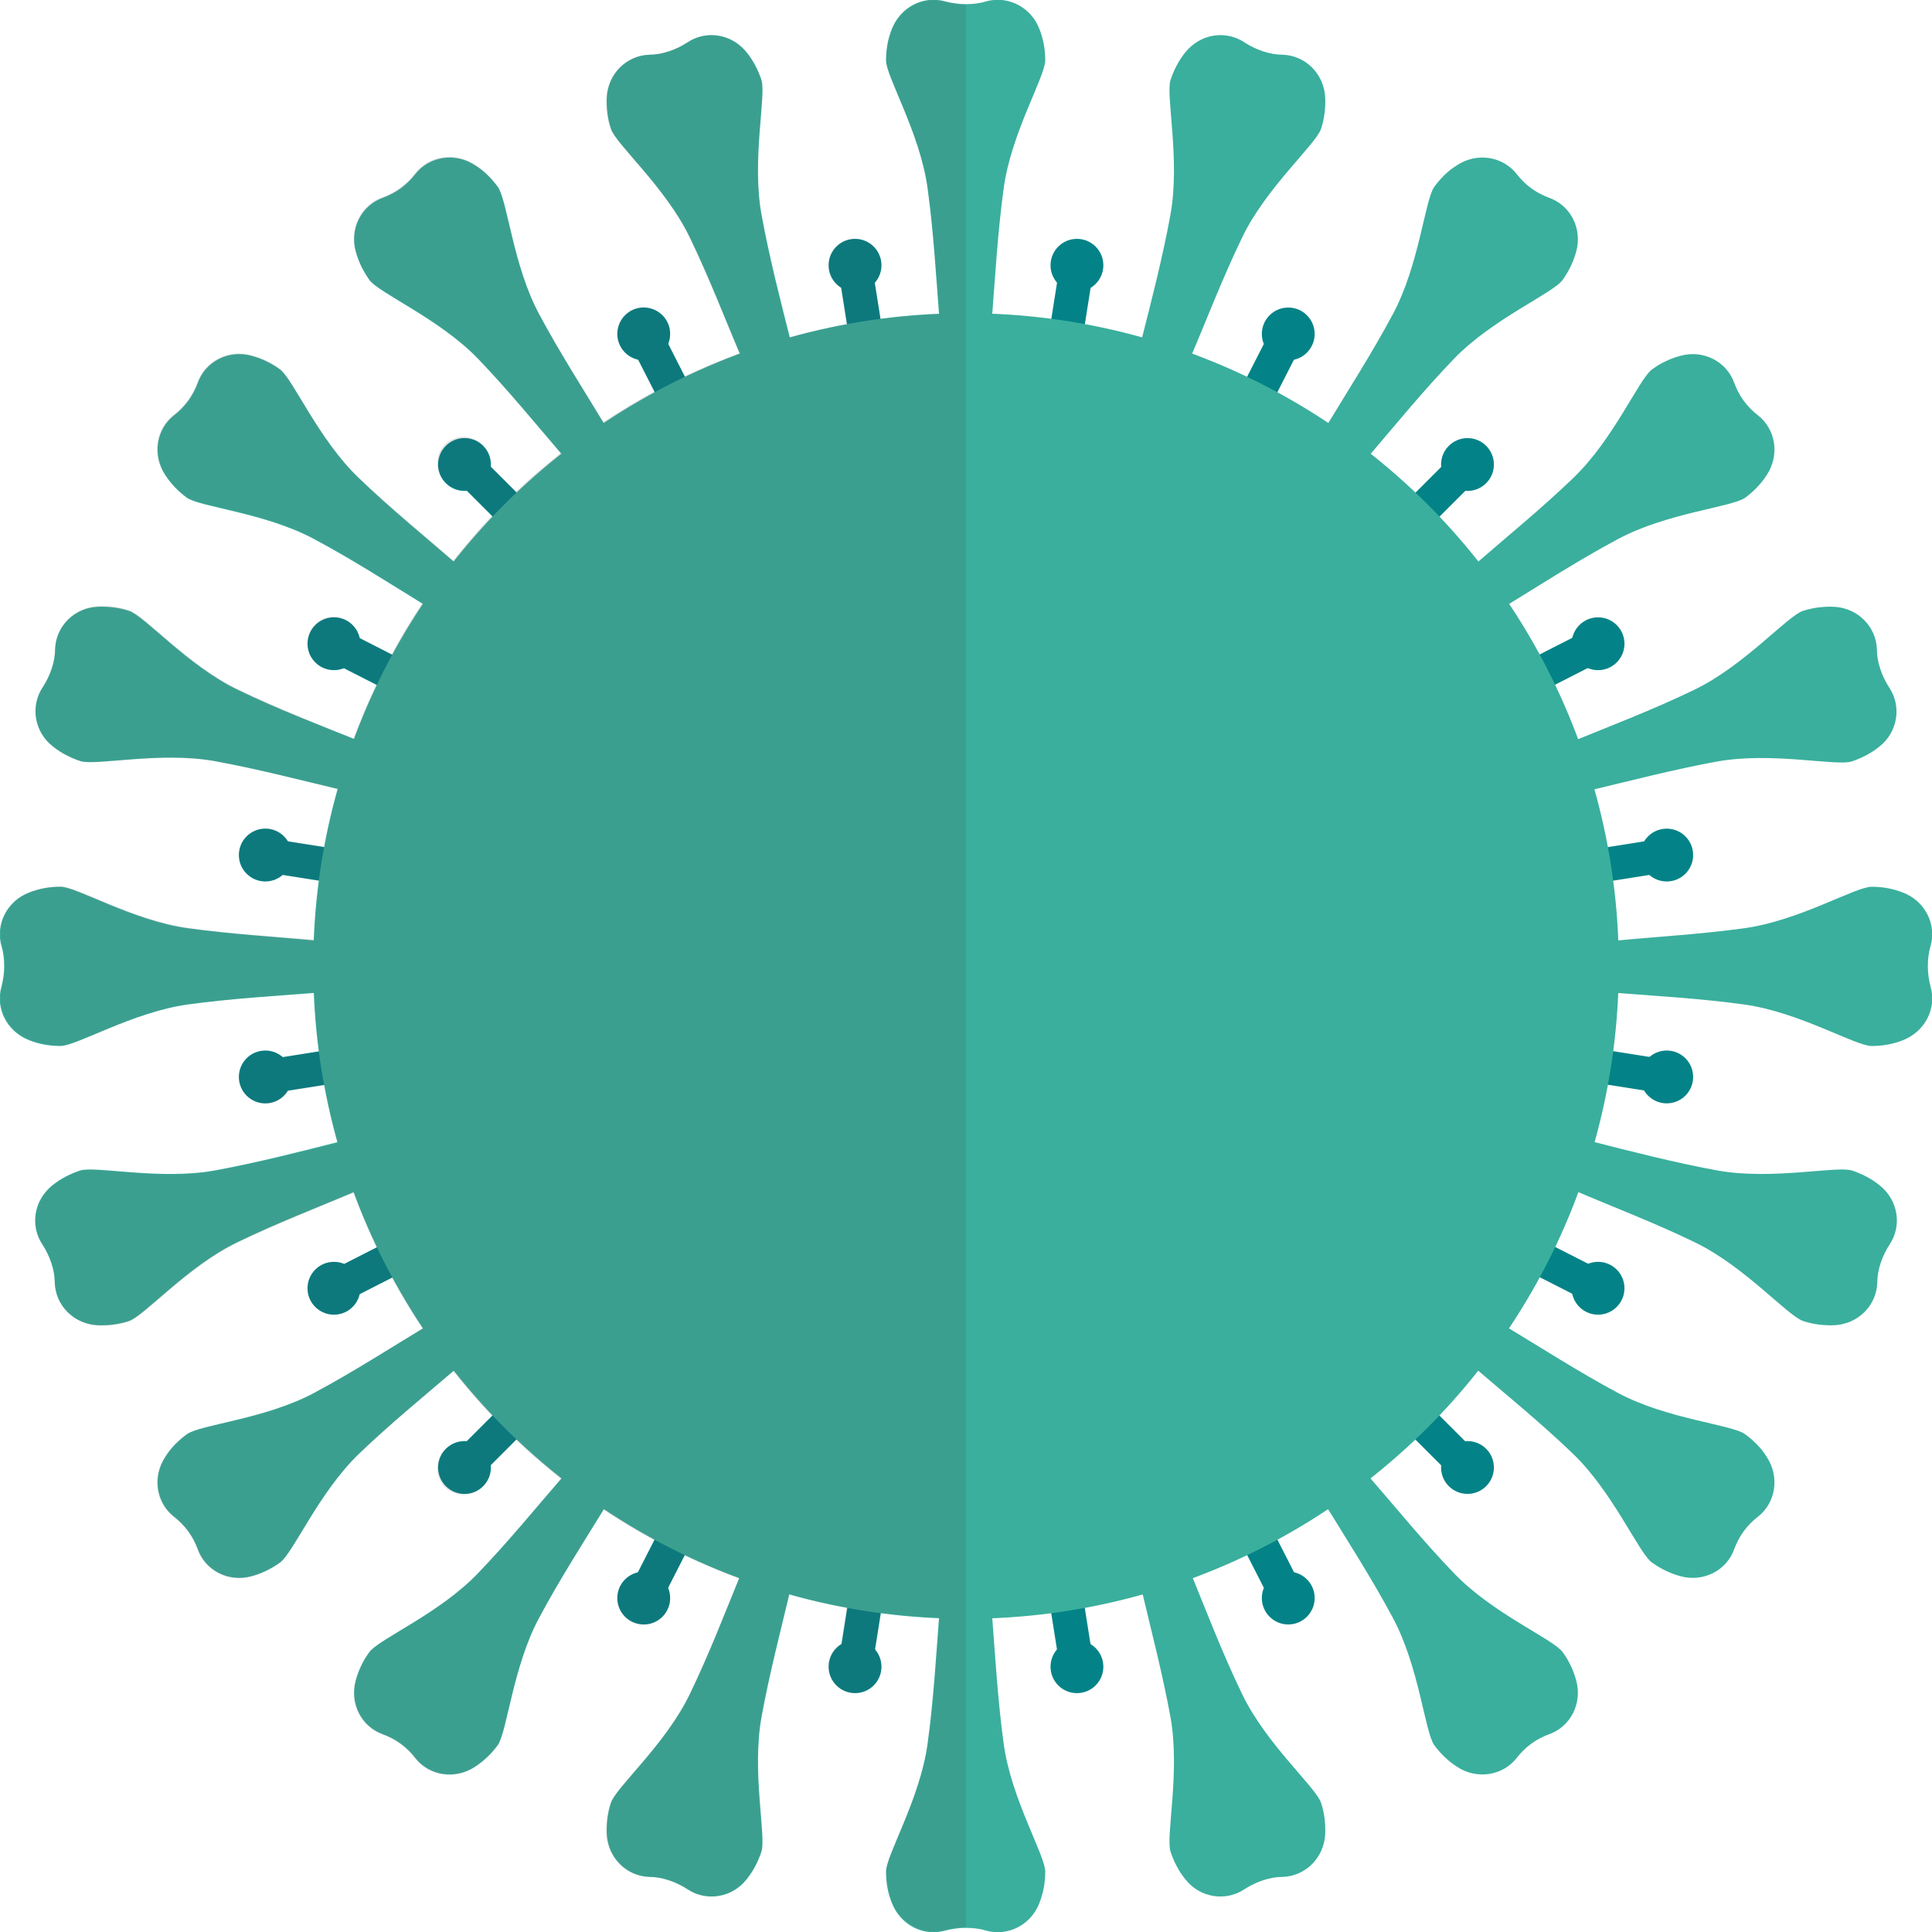 <svg xmlns="http://www.w3.org/2000/svg" viewBox="0 0 512 512" xml:space="preserve"><style>.st0{fill:#3aaf9d}.st1{fill:#038387}</style><path class="st0" d="M266 49.8c2-14.6 11-29.5 11-33.8 0-2.9-.5-5.6-1.5-8.2-2.2-5.9-8.4-9.1-14.3-7.4-1.6.5-3.4.7-5.3.7s-3.7-.3-5.3-.7c-5.8-1.7-12 1.4-14.3 7.4-1 2.5-1.5 5.3-1.5 8.2 0 4.3 9 19.2 11 33.8 1.6 11.5 2.3 23.9 3.1 34.2.5 6.3 1.1 11.8 2 15.9h.1c-1.7 0-3 1.3-3 3v2c0 1.7 1.3 3 3 3h10c1.7 0 3-1.3 3-3v-2c0-1.7-1.3-3-3-3h-.1c.9-4.2 1.5-9.7 2-15.9.8-10.3 1.5-22.6 3.1-34.2zm0 412.4c2 14.6 11 29.5 11 33.8 0 2.9-.5 5.6-1.5 8.2-2.2 5.9-8.4 9.1-14.3 7.4-1.6-.5-3.4-.7-5.3-.7s-3.7.3-5.3.7c-5.8 1.7-12-1.4-14.3-7.4-1-2.5-1.5-5.3-1.5-8.2 0-4.3 9-19.2 11-33.8 1.6-11.5 2.3-23.9 3.1-34.2.5-6.3 1.1-11.8 2-15.9h.1c-1.7 0-3-1.3-3-3v-2c0-1.7 1.3-3 3-3h10c1.7 0 3 1.3 3 3v2c0 1.7-1.3 3-3 3h-.1c.9 4.2 1.5 9.7 2 15.9.8 10.3 1.5 22.6 3.1 34.2zM201.8 56.8c-2.6-14.5 1.3-31.5 0-35.6-.9-2.7-2.2-5.2-3.9-7.3-4-5-10.8-6-15.8-2.6-1.4.9-3 1.7-4.8 2.3-1.8.6-3.6.9-5.2.9-6.1.2-11 5.1-11.3 11.4-.1 2.7.2 5.5 1.1 8.2 1.3 4.1 14.5 15.5 20.9 28.8 5.1 10.5 9.5 22 13.6 31.6 2.4 5.8 4.7 10.9 6.8 14.5h-.1c-1.6.5-2.4 2.2-1.9 3.8l.6 1.9c.5 1.6 2.2 2.4 3.8 1.9l9.5-3.1c1.6-.5 2.4-2.2 1.9-3.8l-.6-1.9c-.5-1.6-2.2-2.4-3.8-1.9h-.1c-.4-4.2-1.6-9.7-3-15.8-2.5-9.8-5.6-21.8-7.7-33.3zM329.2 449c6.4 13.3 19.6 24.7 20.9 28.8.9 2.7 1.2 5.5 1.1 8.2-.3 6.3-5.2 11.2-11.3 11.4-1.7 0-3.4.3-5.2.9-1.8.6-3.4 1.4-4.8 2.3-5 3.4-11.9 2.4-15.8-2.6-1.7-2.1-3-4.6-3.9-7.3-1.3-4.1 2.6-21 0-35.6-2.1-11.5-5.2-23.4-7.6-33.5-1.4-6.1-2.6-11.5-3-15.8h-.1c-1.6.5-3.3-.4-3.8-1.9l-.6-1.9c-.5-1.6.4-3.3 1.9-3.8l9.5-3.1c1.6-.5 3.3.4 3.8 1.9l.6 1.9c.5 1.6-.4 3.3-1.9 3.8h-.1c2.1 3.7 4.4 8.7 6.8 14.5 4 9.8 8.4 21.3 13.5 31.8zM142.9 83.3c-7-13-8.4-30.3-11-33.8-1.7-2.3-3.7-4.3-6-5.7-5.3-3.5-12.2-2.4-15.9 2.4-1 1.3-2.3 2.6-3.8 3.7s-3.1 1.9-4.7 2.5c-5.7 2-8.9 8.2-7.2 14.3.7 2.6 1.9 5.1 3.6 7.5 2.5 3.5 18.6 10.3 28.8 20.9 8.1 8.4 15.9 18 22.6 25.8 4.1 4.8 7.8 8.9 11 11.7l-.1.1c-1.3 1-1.6 2.8-.7 4.2l1.2 1.6c1 1.3 2.8 1.6 4.2.7l8.1-5.9c1.3-1 1.6-2.8.7-4.2l-1.2-1.6c-1-1.3-2.8-1.6-4.2-.7l-.1.1c-1.7-3.9-4.5-8.7-7.8-14.1-5.3-8.8-12-19.2-17.5-29.5zm242.4 333.6c10.2 10.7 26.2 17.4 28.8 20.9 1.7 2.3 2.9 4.9 3.6 7.5 1.7 6.1-1.5 12.3-7.2 14.3-1.6.6-3.2 1.4-4.7 2.5s-2.8 2.4-3.8 3.7c-3.7 4.8-10.6 5.9-15.9 2.4-2.3-1.5-4.3-3.4-6-5.7-2.5-3.5-4-20.8-11-33.8-5.5-10.3-12.2-20.7-17.6-29.5-3.3-5.4-6-10.2-7.8-14.1l-.1.1c-1.3 1-3.2.7-4.2-.7l-1.2-1.6c-1-1.3-.7-3.2.7-4.2l8.1-5.9c1.3-1 3.2-.7 4.2.7l1.2 1.6c1 1.3.7 3.2-.7 4.2l-.1.1c3.2 2.8 6.9 7 11 11.7 6.8 7.8 14.6 17.4 22.7 25.8zM95.1 126.7c-10.7-10.2-17.4-26.2-20.9-28.8-2.3-1.7-4.9-2.9-7.5-3.6-6.1-1.7-12.3 1.5-14.3 7.2-.6 1.6-1.4 3.2-2.5 4.7s-2.4 2.8-3.7 3.8c-4.8 3.7-5.9 10.6-2.4 15.9 1.5 2.3 3.4 4.3 5.7 6 3.5 2.5 20.8 4 33.8 11 10.3 5.5 20.7 12.2 29.5 17.6 5.4 3.3 10.2 6 14.1 7.8l-.1.1c-1 1.3-.7 3.2.7 4.2l1.6 1.2c1.3 1 3.2.7 4.2-.7l5.9-8.1c1-1.3.7-3.2-.7-4.2l-1.6-1.2c-1.3-1-3.2-.7-4.2.7l-.1.1c-2.8-3.2-7-6.9-11.7-11-7.8-6.8-17.4-14.6-25.8-22.7zm333.6 242.4c13 7 30.3 8.4 33.8 11 2.3 1.7 4.3 3.7 5.7 6 3.5 5.3 2.4 12.2-2.4 15.9-1.3 1-2.6 2.3-3.7 3.8s-1.9 3.1-2.5 4.7c-2 5.7-8.2 8.9-14.3 7.2-2.6-.7-5.1-1.9-7.5-3.6-3.5-2.5-10.3-18.6-20.9-28.8-8.4-8.1-18-15.9-25.8-22.6-4.8-4.1-8.9-7.8-11.7-11l-.1.1c-1 1.3-2.8 1.6-4.2.7l-1.6-1.2c-1.3-1-1.6-2.8-.7-4.2l5.9-8.1c1-1.3 2.8-1.6 4.2-.7l1.6 1.2c1.3 1 1.6 2.8.7 4.2l-.1.1c3.9 1.7 8.7 4.5 14.1 7.8 8.8 5.3 19.2 12 29.5 17.5zM63 182.8c-13.3-6.4-24.7-19.6-28.8-20.9-2.7-.9-5.5-1.2-8.2-1.1-6.3.2-11.2 5.2-11.4 11.2 0 1.7-.3 3.4-.9 5.2-.6 1.8-1.4 3.4-2.3 4.8C8 187 9 193.9 14 197.8c2.1 1.7 4.6 3 7.3 3.9 4.1 1.3 21-2.6 35.6 0 11.5 2.1 23.4 5.2 33.5 7.6 6.1 1.4 11.5 2.6 15.8 3v.1c-.5 1.6.4 3.3 1.9 3.8l1.9.6c1.6.5 3.3-.4 3.8-1.9l3.1-9.5c.5-1.6-.4-3.3-1.9-3.8l-1.9-.6c-1.6-.5-3.3.4-3.8 1.9v.1c-3.7-2.1-8.7-4.4-14.5-6.8-9.8-3.9-21.3-8.3-31.8-13.4zm392.2 127.4c14.5 2.6 31.5-1.3 35.6 0 2.7.9 5.2 2.2 7.3 3.9 5 4 6 10.8 2.6 15.8-.9 1.4-1.7 3-2.3 4.8s-.9 3.6-.9 5.2c-.2 6.1-5.1 11-11.4 11.3-2.7.1-5.5-.2-8.2-1.1-4.1-1.3-15.5-14.5-28.8-20.9-10.5-5.1-22-9.5-31.6-13.6-5.8-2.4-10.9-4.7-14.5-6.8v.1c-.5 1.6-2.2 2.4-3.8 1.9l-1.9-.6c-1.6-.5-2.4-2.2-1.9-3.8l3.1-9.5c.5-1.6 2.2-2.4 3.8-1.9l1.9.6c1.6.5 2.4 2.2 1.9 3.8v.1c4.2.4 9.7 1.6 15.8 3 9.8 2.5 21.8 5.6 33.3 7.7zM49.8 246c-14.6-2-29.5-11-33.8-11-2.9 0-5.6.5-8.2 1.5-5.9 2.2-9.1 8.4-7.4 14.3.5 1.6.7 3.4.7 5.3s-.3 3.7-.7 5.3c-1.7 5.8 1.4 12 7.4 14.3 2.5 1 5.3 1.5 8.2 1.5 4.3 0 19.2-9 33.8-11 11.5-1.6 23.9-2.3 34.2-3.1 6.3-.5 11.8-1.1 15.9-2v.1c0 1.7 1.3 3 3 3h2c1.7 0 3-1.3 3-3v-10c0-1.7-1.3-3-3-3h-2c-1.7 0-3 1.3-3 3v.1c-4.2-.9-9.7-1.5-15.9-2-10.3-1-22.6-1.7-34.2-3.3zm412.4 0c14.6-2 29.5-11 33.8-11 2.9 0 5.6.5 8.2 1.5 5.9 2.2 9.1 8.4 7.4 14.3-.5 1.6-.7 3.4-.7 5.3s.3 3.7.7 5.3c1.7 5.8-1.4 12-7.4 14.3-2.5 1-5.3 1.5-8.2 1.5-4.3 0-19.2-9-33.8-11-11.5-1.6-23.9-2.3-34.2-3.1-6.3-.5-11.8-1.1-15.9-2v.1c0 1.7-1.3 3-3 3h-2c-1.7 0-3-1.3-3-3v-10c0-1.7 1.3-3 3-3h2c1.7 0 3 1.3 3 3v.1c4.2-.9 9.7-1.5 15.9-2 10.3-1 22.6-1.7 34.2-3.3zM56.8 310.2c-14.5 2.6-31.5-1.3-35.6 0-2.7.9-5.2 2.2-7.3 3.9-5 4-6 10.8-2.6 15.8.9 1.4 1.7 3 2.3 4.8.6 1.8.9 3.6.9 5.2.2 6.1 5.1 11 11.4 11.3 2.7.1 5.5-.2 8.2-1.1 4.1-1.3 15.5-14.5 28.8-20.9 10.5-5.1 22-9.5 31.6-13.6 5.8-2.4 10.9-4.7 14.5-6.8v.1c.5 1.6 2.2 2.4 3.8 1.9l1.9-.6c1.6-.5 2.4-2.2 1.9-3.8l-3.1-9.5c-.5-1.6-2.2-2.4-3.8-1.9l-1.9.6c-1.6.5-2.4 2.2-1.9 3.8v.1c-4.2.4-9.7 1.6-15.8 3-9.8 2.5-21.8 5.6-33.3 7.7zM449 182.8c13.3-6.4 24.7-19.6 28.8-20.9 2.7-.9 5.5-1.2 8.2-1.1 6.3.3 11.2 5.2 11.4 11.3 0 1.7.3 3.4.9 5.2.6 1.8 1.4 3.4 2.3 4.8 3.4 5 2.4 11.9-2.6 15.8-2.1 1.7-4.6 3-7.3 3.9-4.1 1.3-21-2.6-35.6 0-11.5 2.1-23.4 5.2-33.5 7.6-6.1 1.4-11.5 2.6-15.8 3v.1c.5 1.6-.4 3.3-1.9 3.8l-1.9.6c-1.6.5-3.3-.4-3.8-1.9l-3.1-9.5c-.5-1.6.4-3.3 1.9-3.8l1.9-.6c1.6-.5 3.3.4 3.8 1.9v.1c3.7-2.1 8.7-4.4 14.5-6.8 9.8-4 21.3-8.4 31.8-13.5zM83.3 369.1c-13 7-30.3 8.4-33.8 11-2.3 1.7-4.3 3.7-5.7 6-3.5 5.3-2.4 12.2 2.4 15.9 1.3 1 2.6 2.3 3.7 3.8s1.9 3.1 2.5 4.7c2 5.7 8.2 8.9 14.3 7.2 2.6-.7 5.1-1.9 7.5-3.6 3.5-2.5 10.3-18.6 20.9-28.8 8.4-8.1 18-15.9 25.8-22.6 4.8-4.1 8.9-7.8 11.7-11l.1.1c1 1.3 2.8 1.6 4.2.7l1.6-1.2c1.3-1 1.6-2.8.7-4.2l-5.9-8.1c-1-1.3-2.8-1.6-4.2-.7l-1.6 1.2c-1.3 1-1.6 2.8-.7 4.2l.1.1c-3.9 1.7-8.7 4.5-14.1 7.8-8.8 5.3-19.2 12-29.5 17.5zm333.6-242.4c10.7-10.2 17.4-26.2 20.9-28.8 2.3-1.7 4.9-2.9 7.5-3.6 6.1-1.7 12.3 1.5 14.3 7.2.6 1.6 1.4 3.2 2.5 4.7s2.4 2.8 3.7 3.8c4.8 3.7 5.9 10.6 2.4 15.9-1.5 2.3-3.4 4.3-5.7 6-3.5 2.5-20.8 4-33.8 11-10.3 5.5-20.7 12.2-29.5 17.6-5.4 3.3-10.2 6-14.1 7.8l.1.1c1 1.3.7 3.2-.7 4.2l-1.6 1.2c-1.3 1-3.2.7-4.2-.7l-5.9-8.1c-1-1.3-.7-3.2.7-4.2l1.6-1.2c1.3-1 3.2-.7 4.2.7l.1.1c2.8-3.2 7-6.9 11.7-11 7.8-6.8 17.4-14.6 25.8-22.7zM126.7 416.9c-10.2 10.7-26.2 17.4-28.8 20.9-1.7 2.3-2.9 4.9-3.6 7.5-1.7 6.1 1.5 12.3 7.2 14.3 1.6.6 3.2 1.4 4.7 2.5s2.8 2.4 3.8 3.7c3.7 4.8 10.6 5.9 15.9 2.4 2.3-1.5 4.3-3.4 6-5.7 2.5-3.5 4-20.8 11-33.8 5.5-10.3 12.2-20.7 17.6-29.5 3.3-5.4 6-10.2 7.8-14.1l.1.1c1.3 1 3.2.7 4.2-.7l1.2-1.6c1-1.3.7-3.2-.7-4.2l-8.1-5.9c-1.3-1-3.2-.7-4.2.7l-1.2 1.6c-1 1.3-.7 3.2.7 4.2l.1.1c-3.2 2.8-6.9 7-11 11.7-6.8 7.8-14.6 17.4-22.7 25.8zM369.1 83.3c7-13 8.5-30.3 11-33.8 1.7-2.3 3.7-4.3 6-5.7 5.3-3.5 12.2-2.4 15.9 2.4 1 1.3 2.3 2.6 3.8 3.7s3.1 1.9 4.7 2.5c5.7 2 8.9 8.2 7.2 14.3-.7 2.6-1.9 5.1-3.6 7.5-2.5 3.5-18.6 10.3-28.8 20.9-8.1 8.4-15.9 18-22.6 25.8-4.1 4.8-7.8 8.9-11 11.7l.1.1c1.3 1 1.6 2.8.7 4.2l-1.2 1.6c-1 1.3-2.8 1.6-4.2.7l-8.1-5.9c-1.3-1-1.6-2.8-.7-4.2l1.2-1.6c1-1.3 2.8-1.6 4.2-.7l.1.1c1.7-3.9 4.5-8.7 7.8-14.1 5.3-8.8 12-19.2 17.5-29.5zM182.8 449c-6.4 13.3-19.6 24.7-20.9 28.8-.9 2.7-1.2 5.5-1.1 8.2.3 6.3 5.2 11.2 11.3 11.4 1.7 0 3.4.3 5.2.9 1.8.6 3.4 1.4 4.8 2.3 5 3.4 11.9 2.4 15.8-2.6 1.7-2.1 3-4.6 3.9-7.3 1.3-4.1-2.6-21 0-35.6 2.1-11.5 5.2-23.4 7.6-33.5 1.4-6.1 2.6-11.5 3-15.8h.1c1.6.5 3.3-.4 3.8-1.9l.6-1.9c.5-1.6-.4-3.3-1.9-3.8l-9.5-3.1c-1.6-.5-3.3.4-3.8 1.9l-.6 1.9c-.5 1.6.4 3.3 1.9 3.8h.1c-2.1 3.7-4.4 8.7-6.8 14.5-4 9.8-8.4 21.3-13.5 31.8zM310.2 56.8c2.6-14.5-1.3-31.5 0-35.6.9-2.7 2.2-5.2 3.9-7.3 4-5 10.8-6 15.8-2.6 1.4.9 3 1.7 4.8 2.3 1.8.6 3.6.9 5.2.9 6.1.2 11 5.1 11.3 11.4.1 2.7-.2 5.5-1.1 8.2-1.3 4.1-14.5 15.5-20.9 28.8-5.1 10.5-9.5 22-13.6 31.6-2.4 5.8-4.7 10.9-6.8 14.5h.1c1.6.5 2.4 2.2 1.9 3.8l-.6 1.9c-.5 1.6-2.2 2.4-3.8 1.9l-9.5-3.1c-1.6-.5-2.4-2.2-1.9-3.8l.6-1.9c.5-1.6 2.2-2.4 3.8-1.9h.1c.4-4.2 1.6-9.7 3-15.8 2.5-9.8 5.6-21.8 7.7-33.3z"/><path class="st1" d="m222.565 73.993 8.89-1.408 4.379 27.656-8.89 1.407z"/><circle class="st1" cx="226.6" cy="70.3" r="7"/><circle class="st1" cx="231.8" cy="102.9" r="7"/><path class="st1" d="m276.257 412.792 8.89-1.408 4.379 27.656-8.89 1.407z"/><circle class="st1" cx="280.2" cy="409.1" r="7"/><circle class="st1" cx="285.4" cy="441.7" r="7"/><path class="st1" d="m168.014 93.156 8.019-4.086 12.712 24.948-8.02 4.086z"/><circle class="st1" cx="170.6" cy="88.5" r="7"/><circle class="st1" cx="185.6" cy="117.9" r="7"/><path class="st1" d="m323.756 398.852 8.019-4.086 12.712 24.948-8.019 4.086z"/><circle class="st1" cx="326.4" cy="394.1" r="7"/><circle class="st1" cx="341.4" cy="423.5" r="7"/><path class="st1" d="m122.023 128.367 6.364-6.364 19.799 19.8-6.364 6.363z"/><circle class="st1" cx="123.1" cy="123.1" r="7"/><circle class="st1" cx="146.4" cy="146.4" r="7"/><path class="st1" d="m364.504 370.905 6.364-6.364 19.799 19.799-6.364 6.364z"/><circle class="st1" cx="365.6" cy="365.6" r="7"/><circle class="st1" cx="388.9" cy="388.9" r="7"/><path class="st1" d="m89.132 176.072 4.086-8.02 24.948 12.713-4.086 8.019z"/><circle class="st1" cx="88.5" cy="170.6" r="7"/><circle class="st1" cx="117.9" cy="185.6" r="7"/><path class="st1" d="m394.771 331.71 4.086-8.019 24.948 12.712-4.086 8.02z"/><circle class="st1" cx="394.1" cy="326.4" r="7"/><circle class="st1" cx="423.5" cy="341.4" r="7"/><path class="st1" d="m72.523 231.493 1.408-8.89 27.656 4.38-1.408 8.89z"/><circle class="st1" cx="70.3" cy="226.6" r="7"/><circle class="st1" cx="102.9" cy="231.8" r="7"/><path class="st1" d="m411.335 285.129 1.408-8.89 27.655 4.38-1.407 8.889z"/><circle class="st1" cx="409.1" cy="280.2" r="7"/><circle class="st1" cx="441.7" cy="285.4" r="7"/><path class="st1" d="m74.038 289.39-1.408-8.889 27.656-4.379 1.407 8.89z"/><circle class="st1" cx="70.3" cy="285.4" r="7"/><circle class="st1" cx="102.9" cy="280.2" r="7"/><path class="st1" d="m412.78 235.712-1.408-8.89 27.655-4.379 1.408 8.89z"/><circle class="st1" cx="409.1" cy="231.8" r="7"/><circle class="st1" cx="441.7" cy="226.6" r="7"/><path class="st1" d="m93.192 344.044-4.086-8.02 24.948-12.711 4.086 8.019z"/><circle class="st1" cx="88.5" cy="341.4" r="7"/><circle class="st1" cx="117.9" cy="326.4" r="7"/><path class="st1" d="m398.784 188.245-4.086-8.02 24.948-12.711 4.086 8.019z"/><circle class="st1" cx="394.1" cy="185.6" r="7"/><circle class="st1" cx="423.5" cy="170.6" r="7"/><path class="st1" d="m128.344 390-6.364-6.364 19.799-19.799 6.364 6.364z"/><circle class="st1" cx="123.1" cy="388.9" r="7"/><circle class="st1" cx="146.4" cy="365.6" r="7"/><path class="st1" d="m370.938 147.463-6.364-6.364 19.799-19.799 6.364 6.364z"/><circle class="st1" cx="365.6" cy="146.4" r="7"/><circle class="st1" cx="388.9" cy="123.1" r="7"/><path class="st1" d="m176.014 422.832-8.019-4.086 12.712-24.948 8.02 4.086z"/><circle class="st1" cx="170.6" cy="423.5" r="7"/><circle class="st1" cx="185.6" cy="394.1" r="7"/><path class="st1" d="m331.71 117.297-8.02-4.086 12.713-24.948 8.019 4.086z"/><circle class="st1" cx="326.4" cy="117.9" r="7"/><circle class="st1" cx="341.4" cy="88.5" r="7"/><path class="st1" d="m231.537 439.432-8.89-1.408 4.38-27.655 8.89 1.407z"/><circle class="st1" cx="226.6" cy="441.7" r="7"/><circle class="st1" cx="231.8" cy="409.1" r="7"/><path class="st1" d="m285.16 100.677-8.89-1.408 4.38-27.656 8.889 1.408z"/><circle class="st1" cx="280.2" cy="102.9" r="7"/><circle class="st1" cx="285.4" cy="70.3" r="7"/><circle class="st0" cx="256" cy="256" r="173"/><path d="M250.7.5c-5.8-1.7-12 1.4-14.3 7.4-1 2.5-1.5 5.3-1.5 8.2 0 4.3 9 19.2 11 33.8 1.5 11.2 2.2 23.2 3.1 33.3-5.3.2-10.5.6-15.7 1.3l-1.5-9.6c1.3-1.5 2-3.6 1.6-5.7-.6-3.8-4.2-6.4-8-5.8-3.8.6-6.4 4.2-5.8 8 .3 2.1 1.6 3.9 3.3 4.9l1.5 9.6c-5.2 1-10.3 2.1-15.3 3.5-2.4-9.9-5.4-21.5-7.4-32.6-2.6-14.5 1.3-31.5 0-35.6-.9-2.7-2.2-5.2-3.9-7.3-4-5-10.8-6-15.8-2.6-1.4.9-3 1.7-4.8 2.3s-3.6.9-5.2.9c-6.1.2-11 5.1-11.3 11.4-.1 2.7.2 5.5 1.1 8.2 1.3 4.1 14.5 15.5 20.9 28.8 4.9 10.2 9.3 21.3 13.2 30.7-4.9 1.8-9.8 3.9-14.5 6.1l-4.4-8.6c.8-1.8.8-4-.2-5.9-1.8-3.4-6-4.8-9.4-3.1s-4.8 6-3.1 9.4c1 1.9 2.7 3.2 4.7 3.6l4.4 8.6c-4.6 2.5-9.1 5.2-13.5 8.1-5.3-8.7-11.8-18.8-17.1-28.7-7-13-8.5-30.3-11-33.8-1.7-2.3-3.7-4.3-6-5.7-5.3-3.5-12.2-2.4-15.9 2.4-1 1.3-2.3 2.6-3.8 3.7s-3.1 1.9-4.7 2.5c-5.7 2-8.9 8.2-7.2 14.3.7 2.6 1.9 5.1 3.6 7.5 2.5 3.5 18.6 10.3 28.8 20.9 7.8 8.2 15.4 17.4 22 25.1-4.1 3.3-8.1 6.7-11.9 10.3l-6.9-6.9c.2-2-.5-4-2-5.6-2.7-2.7-7.2-2.7-9.9 0s-2.7 7.2 0 9.9c1.5 1.5 3.6 2.2 5.6 2l6.9 6.9c-3.6 3.8-7 7.8-10.3 11.9-7.7-6.6-17-14.2-25.1-22-10.7-10.2-17.4-26.2-20.9-28.8-2.3-1.7-4.9-2.9-7.5-3.6-6.1-1.7-12.3 1.5-14.3 7.2-.6 1.6-1.4 3.2-2.5 4.7s-2.4 2.8-3.7 3.8c-4.8 3.7-5.9 10.6-2.4 15.9 1.5 2.3 3.4 4.3 5.7 6 3.5 2.5 20.8 4 33.8 11 10 5.3 20 11.8 28.7 17.1-2.9 4.4-5.6 8.8-8.1 13.5l-8.6-4.4c-.5-1.9-1.7-3.7-3.6-4.7-3.4-1.8-7.7-.4-9.4 3.1s-.4 7.7 3.1 9.4c1.9 1 4.1 1 5.9.2l8.6 4.4c-2.3 4.7-4.3 9.5-6.1 14.5-9.4-3.9-20.5-8.3-30.7-13.2-13.3-6.4-24.7-19.6-28.8-20.9-2.7-.9-5.5-1.2-8.2-1.1-6.3.4-11.2 5.4-11.4 11.4 0 1.7-.3 3.4-.9 5.2s-1.4 3.4-2.3 4.8C8 187 9 193.9 14 197.8c2.1 1.7 4.6 3 7.3 3.9 4.1 1.3 21-2.6 35.6 0 11.1 2 22.7 5 32.6 7.4-1.4 5-2.6 10.1-3.5 15.3l-9.6-1.5c-1-1.7-2.8-3-4.9-3.3-3.8-.6-7.4 2-8 5.8-.6 3.8 2 7.4 5.8 8 2.1.3 4.2-.3 5.7-1.6l9.6 1.5c-.7 5.2-1.1 10.4-1.3 15.7-10.1-.8-22.1-1.5-33.3-3.1-14.6-2-29.5-11-33.8-11-2.9 0-5.6.5-8.2 1.5-5.9 2.2-9.1 8.4-7.4 14.3.5 1.6.7 3.4.7 5.3s-.3 3.7-.7 5.3c-1.7 5.8 1.4 12 7.4 14.3 2.5 1 5.3 1.5 8.2 1.5 4.3 0 19.2-9 33.8-11 11.2-1.5 23.2-2.2 33.3-3.1.2 5.3.6 10.5 1.3 15.7l-9.6 1.5c-1.5-1.3-3.6-2-5.7-1.6-3.8.6-6.4 4.2-5.8 8s4.2 6.4 8 5.8c2.1-.3 3.9-1.6 4.9-3.3l9.6-1.5c1 5.2 2.1 10.3 3.5 15.3-9.9 2.4-21.5 5.4-32.6 7.4-14.5 2.6-31.5-1.3-35.6 0-2.7.9-5.2 2.2-7.3 3.9-5 4-6 10.8-2.6 15.8.9 1.4 1.7 3 2.3 4.8.6 1.8.9 3.6.9 5.2.2 6.1 5.1 11 11.4 11.3 2.7.1 5.5-.2 8.2-1.1 4.1-1.3 15.5-14.5 28.8-20.9 10.2-4.9 21.3-9.3 30.7-13.2 1.8 4.9 3.9 9.8 6.1 14.5l-8.6 4.4c-1.8-.8-4-.8-5.9.2-3.4 1.8-4.8 6-3.1 9.4s6 4.8 9.4 3.1c1.9-1 3.2-2.7 3.6-4.7l8.6-4.4c2.5 4.6 5.2 9.1 8.1 13.5-8.7 5.3-18.8 11.8-28.7 17.1-13 7-30.3 8.4-33.8 11-2.3 1.7-4.3 3.7-5.7 6-3.5 5.3-2.4 12.2 2.4 15.9 1.3 1 2.6 2.3 3.7 3.8s1.9 3.1 2.5 4.7c2 5.7 8.2 8.9 14.3 7.2 2.6-.7 5.1-1.9 7.5-3.6 3.5-2.5 10.3-18.6 20.9-28.8 8.2-7.8 17.4-15.4 25.1-22 3.3 4.1 6.7 8.1 10.3 11.9l-6.9 6.9c-2-.2-4 .5-5.6 2-2.7 2.7-2.7 7.2 0 9.9s7.2 2.7 9.9 0c1.5-1.5 2.2-3.6 2-5.6l6.9-6.9c3.8 3.6 7.8 7 11.9 10.3-6.6 7.7-14.2 17-22 25.1-10.2 10.7-26.2 17.4-28.8 20.9-1.7 2.3-2.9 4.9-3.6 7.5-1.7 6.1 1.5 12.3 7.2 14.3 1.6.6 3.2 1.4 4.7 2.5s2.8 2.4 3.8 3.7c3.7 4.8 10.6 5.9 15.9 2.4 2.3-1.5 4.3-3.4 6-5.7 2.5-3.5 4-20.8 11-33.8 5.3-10 11.8-20 17.1-28.7 4.4 2.9 8.8 5.6 13.5 8.1l-4.4 8.6c-1.9.5-3.7 1.7-4.7 3.6-1.8 3.4-.4 7.7 3.1 9.4s7.7.4 9.4-3.1c1-1.9 1-4.1.2-5.9l4.4-8.6c4.7 2.3 9.5 4.3 14.5 6.1-3.9 9.4-8.3 20.5-13.2 30.7-6.4 13.3-19.6 24.7-20.9 28.8-.9 2.7-1.2 5.5-1.1 8.2.3 6.3 5.2 11.2 11.3 11.4 1.7 0 3.4.3 5.2.9 1.8.6 3.4 1.4 4.8 2.3 5 3.4 11.9 2.4 15.8-2.6 1.7-2.1 3-4.6 3.9-7.3 1.3-4.1-2.6-21 0-35.6 2-11.1 5-22.7 7.4-32.6 5 1.4 10.1 2.6 15.3 3.5l-1.5 9.6c-1.7 1-3 2.8-3.3 4.9-.6 3.8 2 7.4 5.8 8 3.8.6 7.4-2 8-5.8.3-2.1-.3-4.2-1.6-5.7l1.5-9.6c5.2.7 10.4 1.1 15.7 1.3-.8 10.1-1.5 22.1-3.1 33.3-2 14.6-11 29.5-11 33.8 0 2.9.5 5.6 1.5 8.2 2.2 5.9 8.4 9.1 14.3 7.4 1.6-.5 3.4-.7 5.3-.7V1.2c-1.9 0-3.7-.3-5.3-.7z" opacity=".15" fill="#444"/></svg>